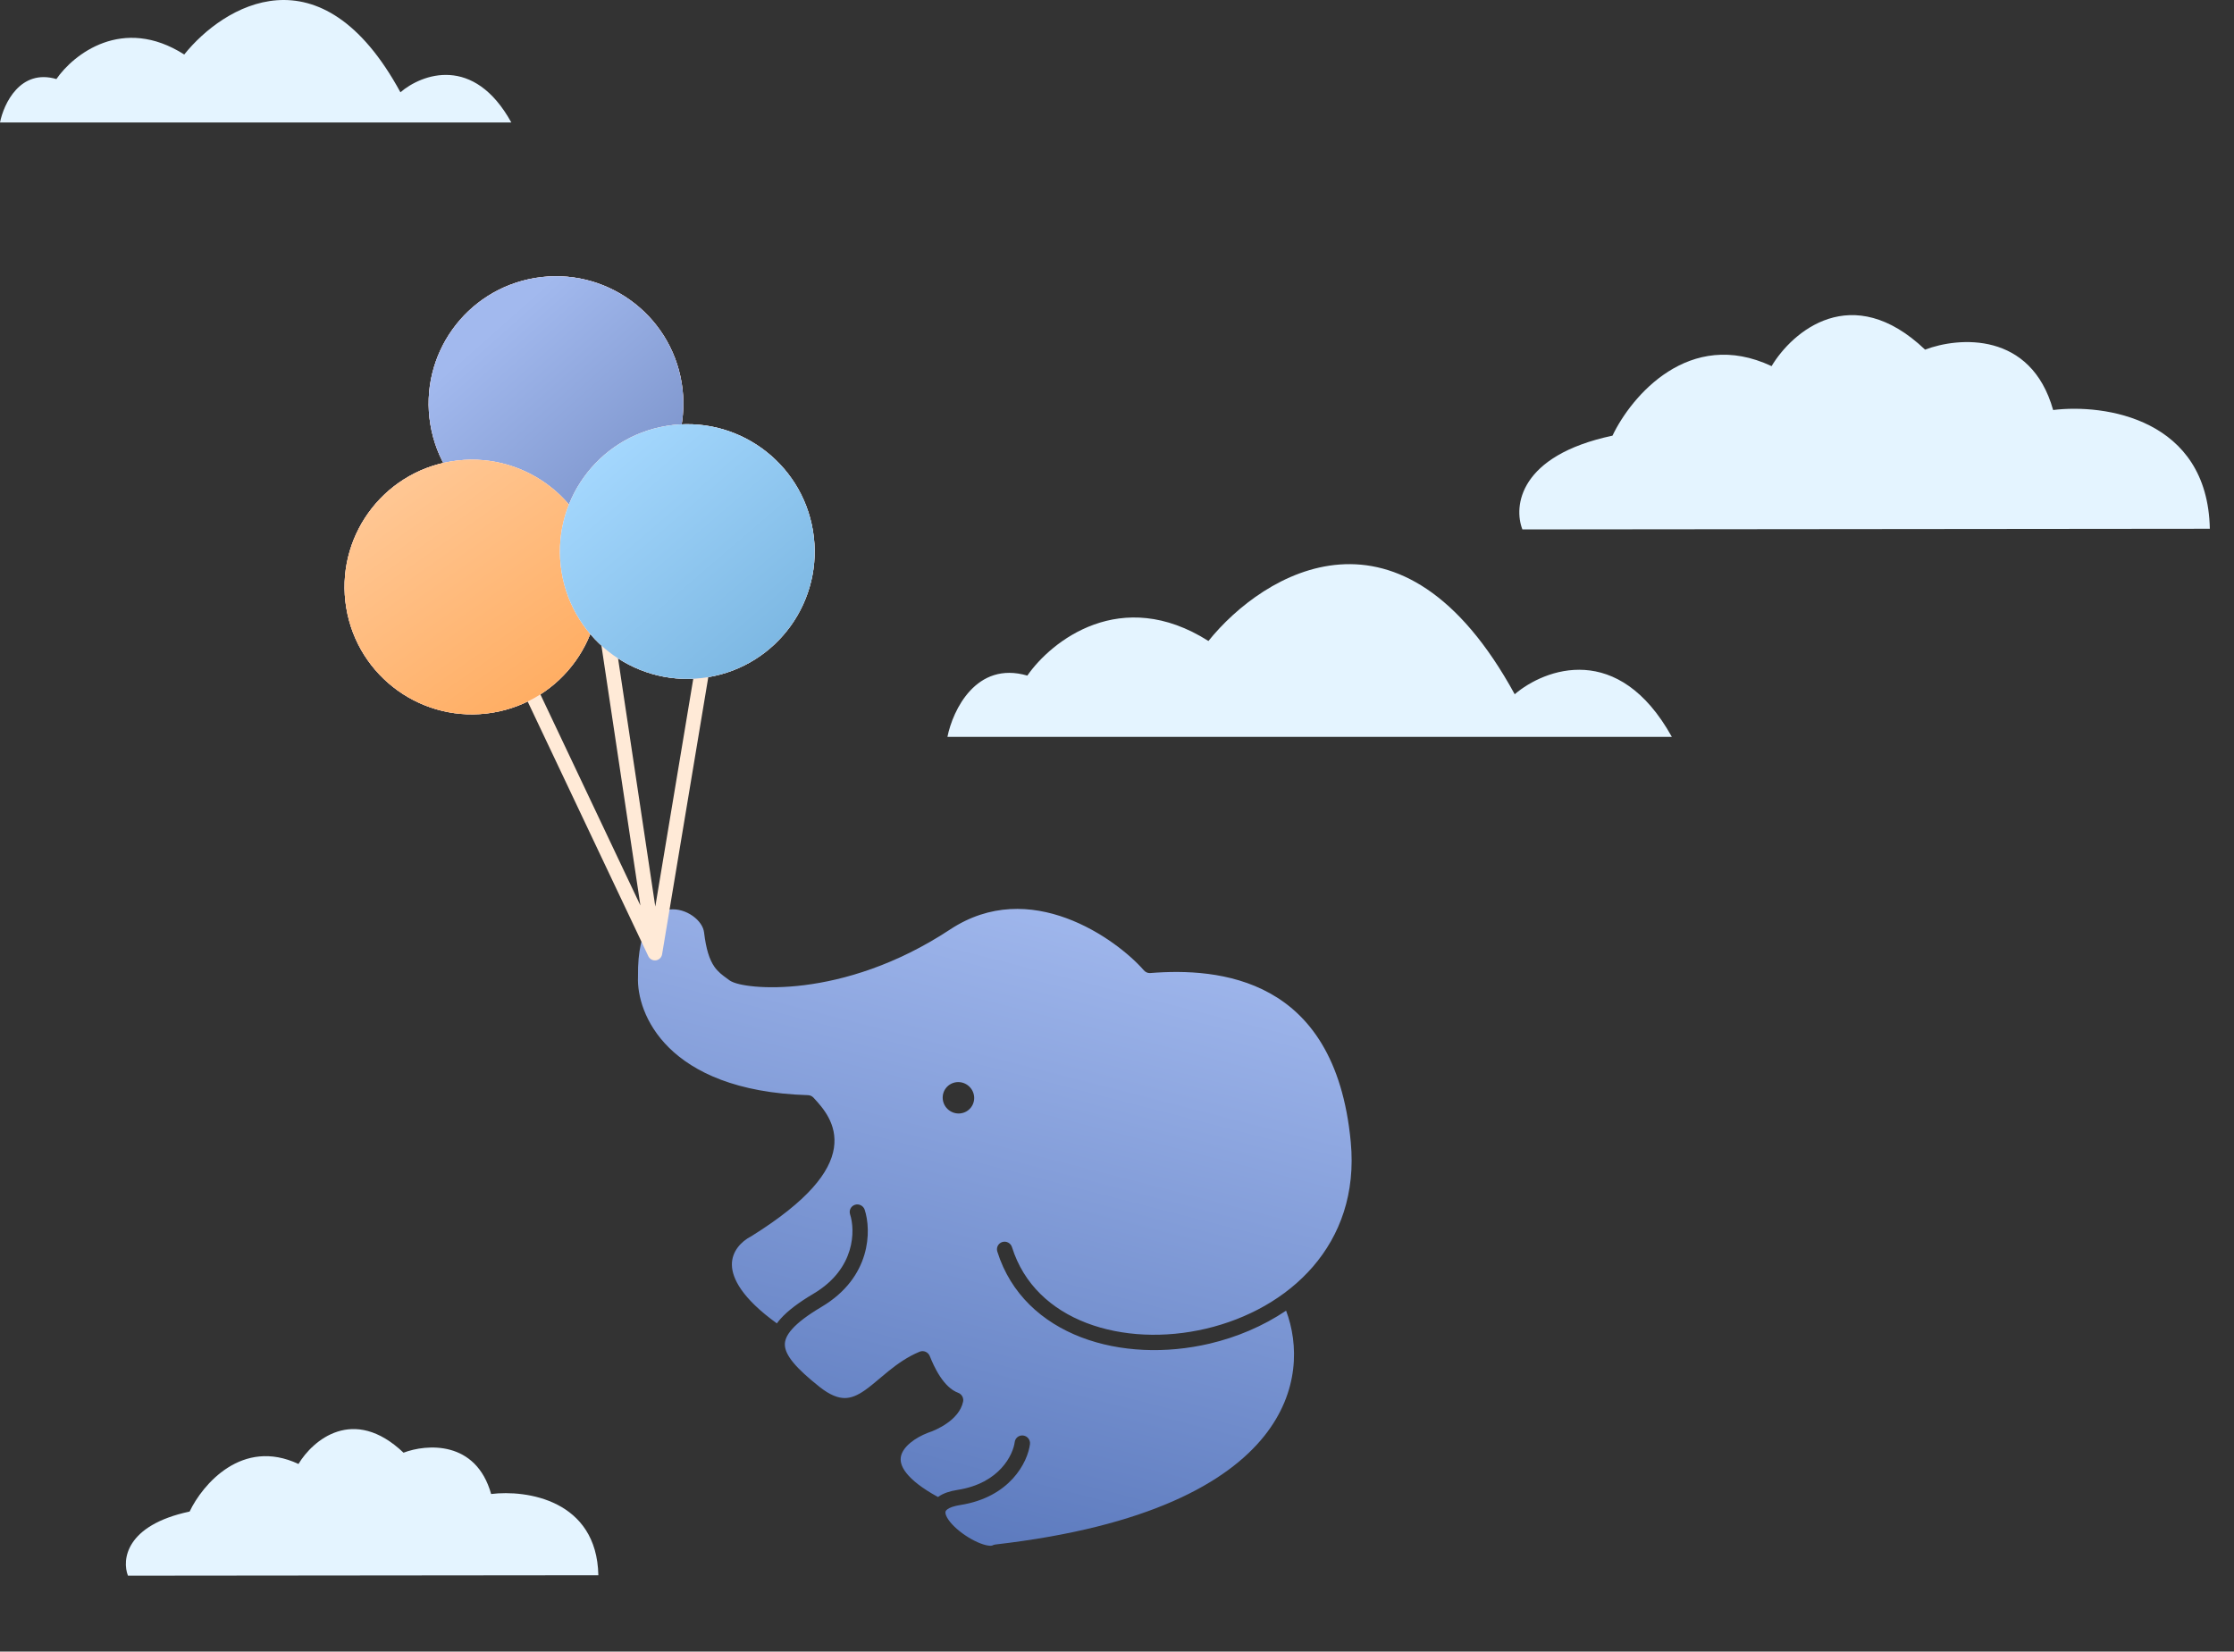<svg width="307" height="227" viewBox="0 0 307 227" fill="none" xmlns="http://www.w3.org/2000/svg">
<rect x="0" y="0" width="307" height="227" fill="#333333" stroke="none"/>
<path d="M243.453 50.322C232.133 45.002 224.161 54.476 221.591 59.879C208.719 62.613 207.974 69.609 209.21 72.765L303.678 72.675C303.374 57.515 289.197 55.478 282.146 56.354C279.095 45.507 269.143 46.302 264.549 48.055C254.484 38.485 246.291 45.579 243.453 50.322Z" fill="#E4F4FF"/>
<path d="M41.017 201.215C33.271 197.574 27.816 204.057 26.057 207.754C17.249 209.625 16.74 214.412 17.586 216.572L82.227 216.51C82.019 206.136 72.318 204.742 67.493 205.342C65.406 197.92 58.596 198.464 55.452 199.663C48.565 193.115 42.959 197.969 41.017 201.215Z" fill="#E4F4FF"/>
<path d="M166.065 88.099C154.061 80.487 144.472 88.099 141.178 92.857C134.151 90.807 130.93 97.615 130.198 101.275H229.747C222.427 88.099 212.301 91.881 208.153 95.419C192.636 67.018 173.629 78.705 166.065 88.099Z" fill="#E4F4FF"/>
<path d="M25.318 7.49C16.844 2.09 10.075 7.49 7.75 10.865C2.79 9.411 0.517 14.239 0 16.835H70.269C65.102 7.49 57.955 10.172 55.027 12.682C44.073 -7.463 30.657 0.827 25.318 7.49Z" fill="#E4F4FF"/>
<path fill-rule="evenodd" clip-rule="evenodd" d="M174.515 136.518C169.085 133.502 162.741 133.366 158.105 133.737C158.076 133.74 158.047 133.741 158.018 133.742C157.873 133.744 157.733 133.716 157.605 133.664C157.444 133.598 157.301 133.494 157.189 133.363C155.352 131.254 151.421 127.994 146.563 126.205C141.733 124.426 136.067 124.122 130.568 127.749C123.115 132.666 115.986 134.716 110.536 135.402C107.813 135.744 105.501 135.747 103.769 135.594C102.904 135.517 102.17 135.401 101.593 135.263C101.306 135.193 101.044 135.116 100.817 135.029C100.608 134.949 100.362 134.836 100.155 134.672C100.055 134.592 99.936 134.506 99.805 134.412C99.321 134.062 98.67 133.591 98.162 132.856C97.493 131.885 97.032 130.48 96.751 128.141C96.66 127.387 96.112 126.537 95.188 125.884C94.277 125.24 93.132 124.886 92.05 125.002C91.009 125.115 89.936 125.67 89.102 127.027C88.247 128.418 87.624 130.692 87.676 134.224L87.676 134.254L87.675 134.283C87.57 136.765 88.546 140.656 91.941 144.005C95.32 147.339 101.195 150.227 111.037 150.523C111.185 150.528 111.326 150.562 111.452 150.621C111.573 150.676 111.684 150.755 111.781 150.856L111.794 150.871L111.854 150.935C113.013 152.193 115.111 154.47 114.598 157.796C114.087 161.107 111.058 165.034 103.292 169.885L103.256 169.908L103.217 169.927C101.84 170.638 100.539 172.021 100.579 173.877C100.618 175.692 101.939 178.417 106.759 181.89C106.914 181.677 107.084 181.466 107.27 181.258C108.28 180.125 109.796 178.997 111.806 177.803C117.614 174.353 117.514 169.03 116.82 166.912C116.638 166.356 116.94 165.765 117.495 165.59C118.05 165.415 118.647 165.724 118.829 166.279C119.755 169.109 119.737 175.559 112.904 179.617C110.965 180.769 109.659 181.769 108.857 182.669C108.068 183.554 107.829 184.267 107.858 184.89C107.889 185.543 108.222 186.318 109.032 187.297C109.838 188.273 111.034 189.353 112.613 190.609C114.093 191.786 115.2 192.151 116.083 192.152C116.975 192.154 117.832 191.789 118.821 191.103C119.484 190.643 120.118 190.107 120.823 189.512L120.825 189.51C121.212 189.182 121.622 188.836 122.07 188.475C123.281 187.496 124.676 186.493 126.365 185.789L126.391 185.779C126.922 185.57 127.532 185.825 127.759 186.356L127.77 186.381C128.04 187.049 128.495 188.139 129.172 189.168C129.859 190.213 130.691 191.064 131.659 191.427C131.757 191.461 131.847 191.509 131.928 191.568C132.184 191.752 132.349 192.043 132.37 192.361C132.377 192.46 132.37 192.561 132.347 192.662C132.068 193.983 131.072 194.958 130.154 195.606C129.222 196.265 128.188 196.714 127.486 196.939C126.654 197.264 125.783 197.735 125.089 198.314C124.38 198.907 123.94 199.541 123.811 200.17C123.692 200.752 123.8 201.509 124.571 202.483C125.32 203.43 126.667 204.536 128.905 205.756C128.935 205.733 128.966 205.711 128.997 205.689C129.644 205.235 130.522 204.943 131.596 204.776C137.426 203.865 139.231 199.875 139.443 198.202C139.516 197.626 140.045 197.223 140.624 197.303C141.203 197.383 141.614 197.915 141.54 198.491C141.226 200.973 138.805 205.788 131.947 206.858C131.038 207 130.511 207.22 130.226 207.419C129.974 207.595 129.935 207.735 129.925 207.831C129.911 207.973 129.951 208.226 130.166 208.605C130.375 208.977 130.71 209.393 131.152 209.822C132.037 210.681 133.237 211.479 134.345 211.97C134.899 212.216 135.391 212.368 135.781 212.426C136.174 212.485 136.34 212.431 136.373 212.415C136.432 212.381 136.496 212.353 136.562 212.331C136.639 212.305 136.718 212.289 136.797 212.282C157.757 209.869 168.614 203.796 173.747 197.357C178.589 191.283 178.465 184.722 176.736 180.142C173.562 182.28 169.953 183.796 166.247 184.669C160.251 186.081 153.906 185.845 148.578 183.803C143.231 181.753 138.883 177.866 137.052 172.019C136.878 171.461 137.188 170.874 137.745 170.706C138.302 170.539 138.895 170.855 139.069 171.413C140.672 176.529 144.467 179.977 149.316 181.836C154.184 183.702 160.088 183.948 165.737 182.617C177.046 179.954 186.958 171.118 185.624 156.962C184.532 145.377 179.867 139.491 174.515 136.518ZM130.373 152.566C131.313 153.313 132.673 153.167 133.412 152.239C134.15 151.311 133.987 149.952 133.047 149.205C132.107 148.457 130.747 148.604 130.008 149.532C129.27 150.46 129.433 151.818 130.373 152.566Z" fill="url(#paint0_linear_200_1582)"/>
<path d="M72 93L90 131M90 131L79.5 61M90 131L98.5 80" stroke="#FFEAD7" stroke-width="2" stroke-linecap="round"/>
<circle cx="76.406" cy="55.469" r="17.5" transform="rotate(-9.355 76.406 55.469)" fill="#FFE2E0"/>
<circle cx="76.406" cy="55.469" r="17.5" transform="rotate(-9.355 76.406 55.469)" fill="#FFE2E0"/>
<circle cx="76.406" cy="55.469" r="17.5" transform="rotate(-9.355 76.406 55.469)" fill="url(#paint1_linear_200_1582)"/>
<circle cx="64.85" cy="80.682" r="17.5" transform="rotate(-9.355 64.85 80.682)" fill="#FFE2E0"/>
<circle cx="64.85" cy="80.682" r="17.5" transform="rotate(-9.355 64.85 80.682)" fill="#FFE2E0"/>
<circle cx="64.85" cy="80.682" r="17.5" transform="rotate(-9.355 64.85 80.682)" fill="url(#paint2_linear_200_1582)"/>
<circle cx="94.451" cy="75.806" r="17.5" transform="rotate(-9.355 94.451 75.806)" fill="#FFE2E0"/>
<circle cx="94.451" cy="75.806" r="17.5" transform="rotate(-9.355 94.451 75.806)" fill="#FFE2E0"/>
<circle cx="94.451" cy="75.806" r="17.5" transform="rotate(-9.355 94.451 75.806)" fill="url(#paint3_linear_200_1582)"/>
<defs>
<linearGradient id="paint0_linear_200_1582" x1="160.776" y1="125.259" x2="137.575" y2="215.416" gradientUnits="userSpaceOnUse">
<stop stop-color="#A2B9EE"/>
<stop offset="1" stop-color="#5B79BD"/>
</linearGradient>
<linearGradient id="paint1_linear_200_1582" x1="70.406" y1="43.469" x2="93.406" y2="79.969" gradientUnits="userSpaceOnUse">
<stop stop-color="#A2B9EE"/>
<stop offset="1" stop-color="#6E86BE"/>
</linearGradient>
<linearGradient id="paint2_linear_200_1582" x1="57.35" y1="63.182" x2="74.35" y2="98.182" gradientUnits="userSpaceOnUse">
<stop stop-color="#FFC896"/>
<stop offset="1" stop-color="#FFAC60"/>
</linearGradient>
<linearGradient id="paint3_linear_200_1582" x1="85.451" y1="58.306" x2="109.451" y2="97.806" gradientUnits="userSpaceOnUse">
<stop stop-color="#A6D9FF"/>
<stop offset="1" stop-color="#73B0DC"/>
</linearGradient>
</defs>
</svg>
